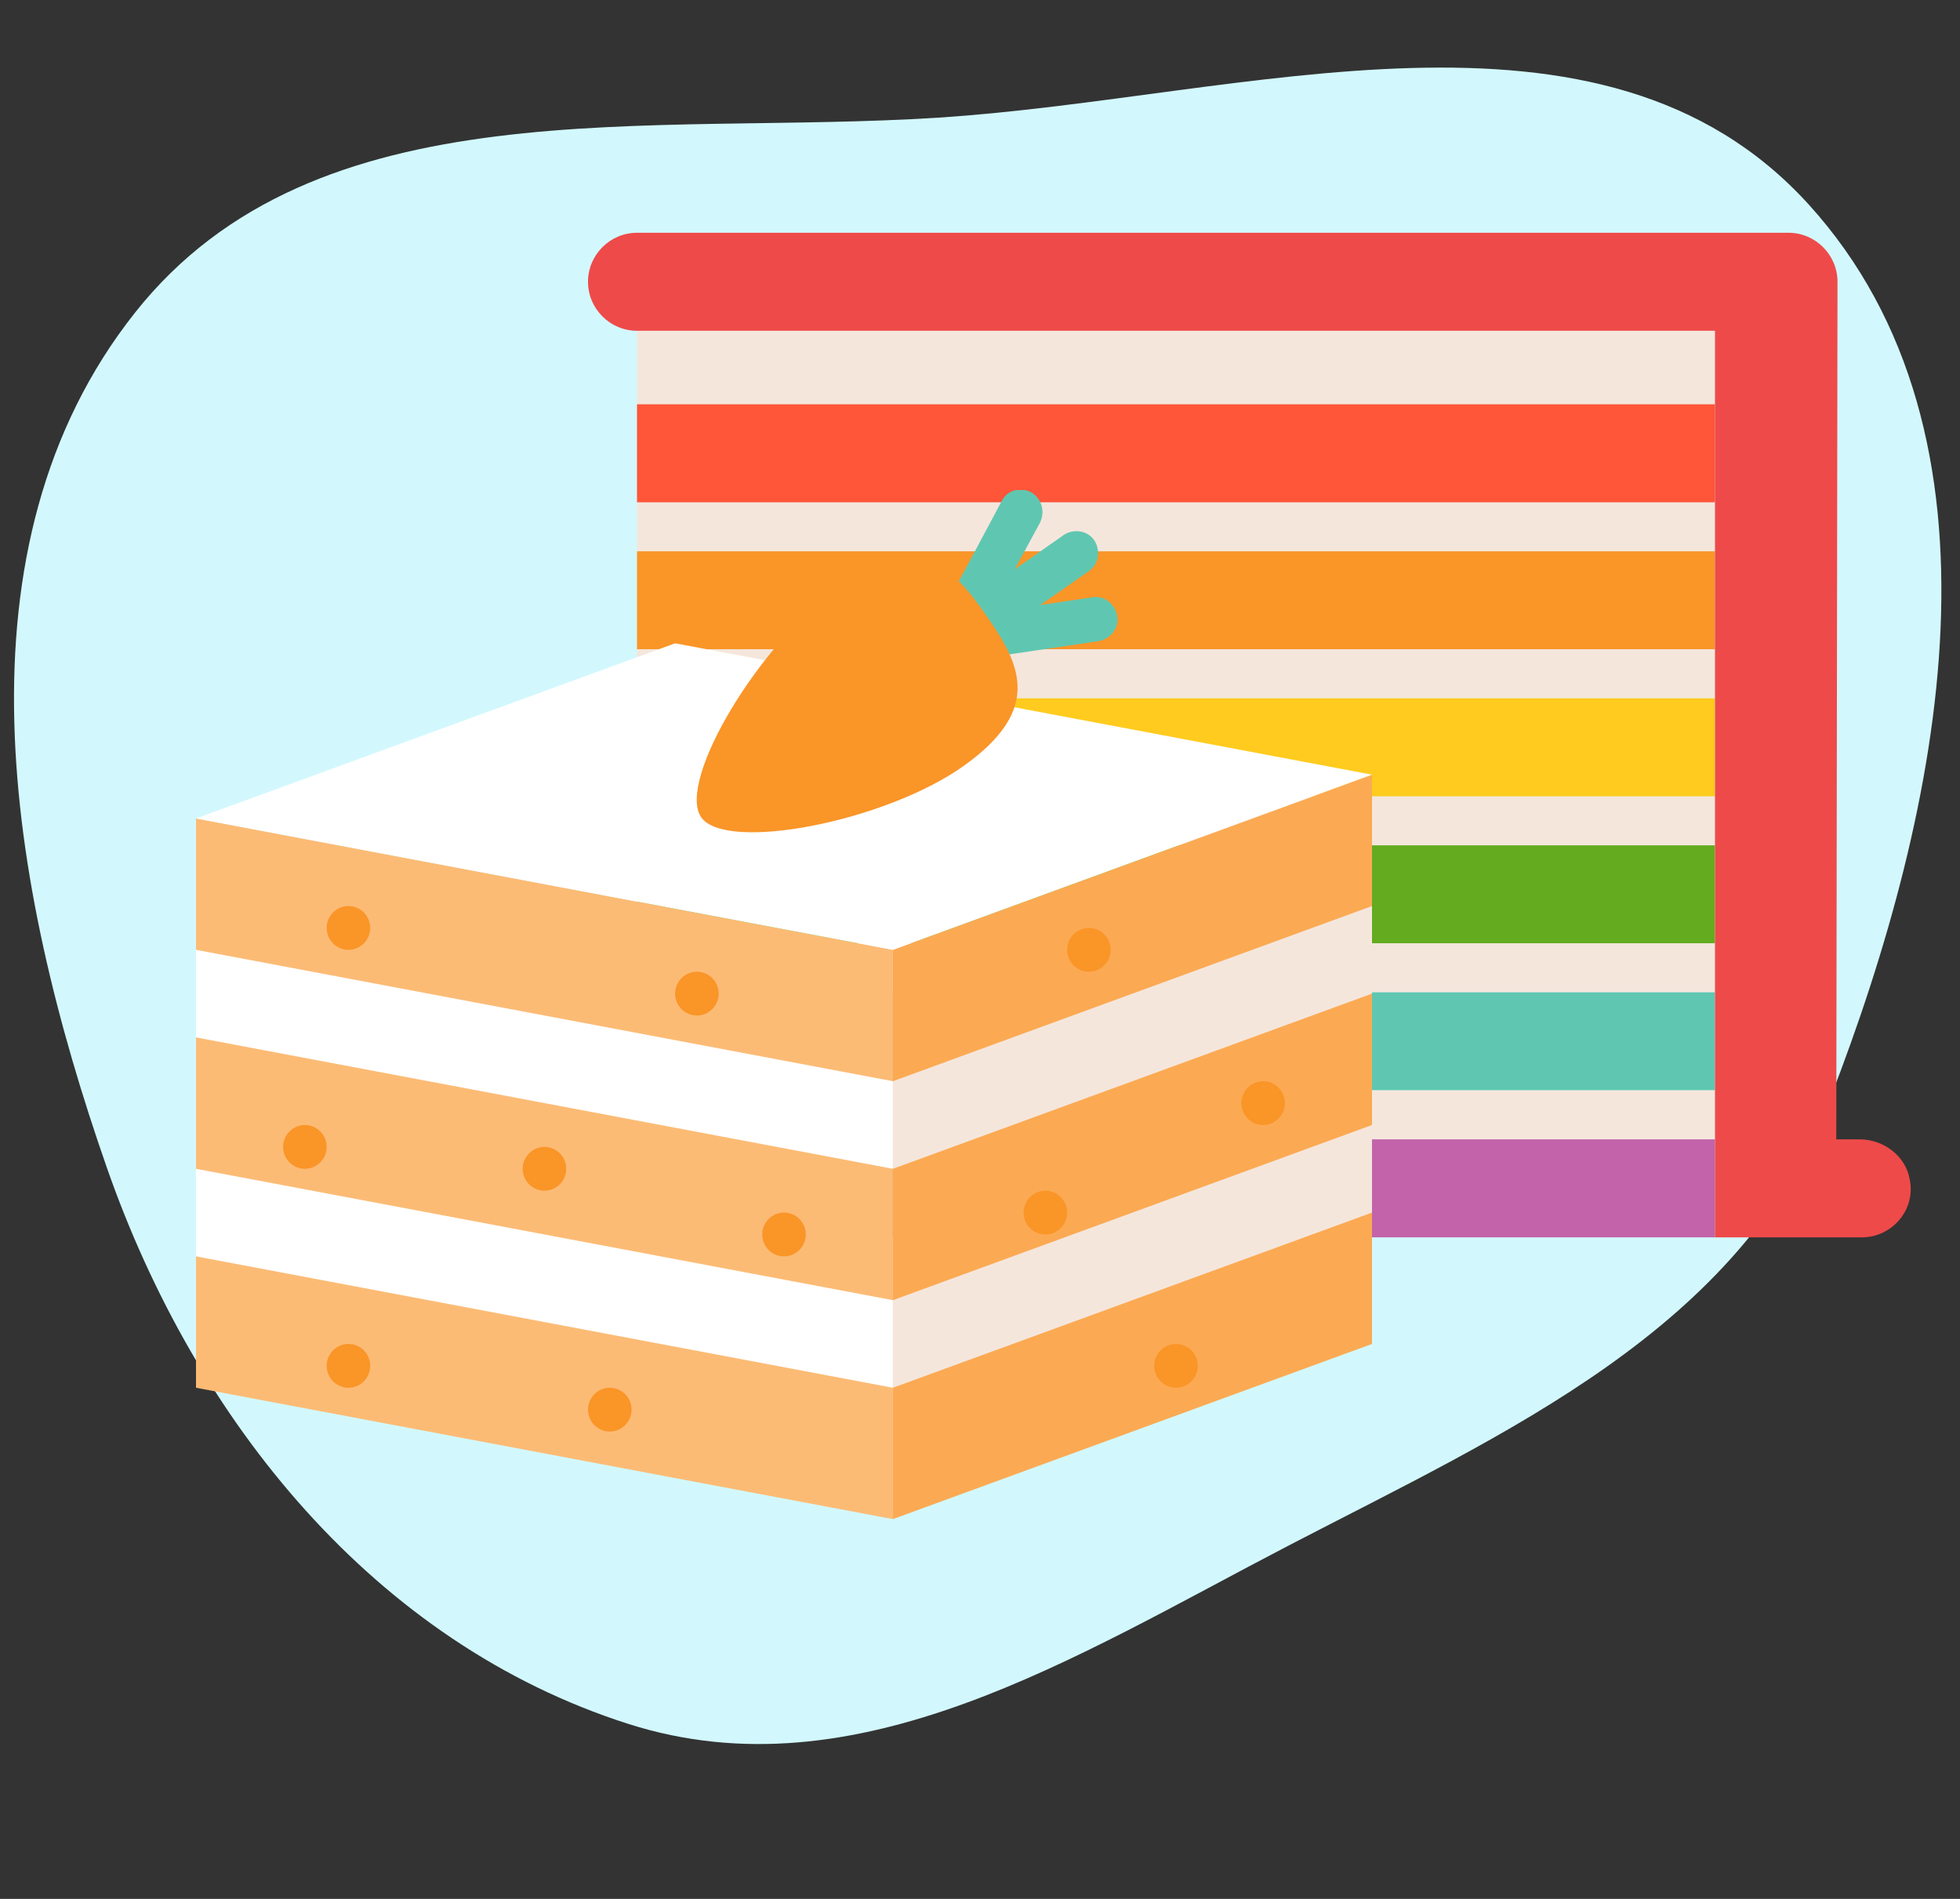 <svg width="160" height="155" viewBox="0 0 160 155" fill="none" xmlns="http://www.w3.org/2000/svg">
<rect x="0" y="0" width="160" height="155" fill="#333333" stroke="none"/>
<mask id="mask0" mask-type="alpha" maskUnits="userSpaceOnUse" x="0" y="0" width="160" height="155">
<rect width="160" height="155" fill="#C4C4C4"/>
</mask>
<g mask="url(#mask0)">
<path fill-rule="evenodd" clip-rule="evenodd" d="M8.729 95.329C0.656 72.229 -4.126 44.643 11.024 25.517C25.809 6.851 53.019 11.126 76.635 9.6C101.609 7.986 130.73 -1.941 147.648 16.689C164.789 35.567 158.632 65.862 149.383 89.714C142.086 108.53 122.985 116.908 105.199 126.155C87.795 135.202 69.942 146.675 51.28 140.712C30.591 134.101 15.953 116.001 8.729 95.329Z" fill="#D2F8FD"/>
</g>
<path d="M140 27H52V33H140V27Z" fill="#F5E6DC"/>
<path d="M140 41H52V45H140V41Z" fill="#F5E6DC"/>
<path d="M140 33H52V41H140V33Z" fill="#FF5538"/>
<path d="M140 45H52V53H140V45Z" fill="#FA9528"/>
<path d="M140 53H52V57H140V53Z" fill="#F5E6DC"/>
<path d="M140 65H52V69H140V65Z" fill="#F5E6DC"/>
<path d="M140 57H52V65H140V57Z" fill="#FFCB1E"/>
<path d="M140 69H52V77H140V69Z" fill="#64AB1F"/>
<path d="M140 77H52V81H140V77Z" fill="#F5E6DC"/>
<path d="M140 81H52V89H140V81Z" fill="#5FC7B1"/>
<path d="M140 89H52V93H140V89Z" fill="#F5E6DC"/>
<path d="M140 93H52V101H140V93Z" fill="#C363AA"/>
<path d="M151.8 93H149.9L150 23C150 20.8 148.2 19 146 19H52C49.8 19 48 20.8 48 23C48 25.2 49.8 27 52 27H140V101H149.8H152C154.4 101 156.4 98.8 155.9 96.3C155.6 94.4 153.8 93 151.8 93Z" fill="#EE4A4A"/>
<g clip-path="url(#clip0)">
<path d="M112 109.702L72.889 124V77.532L112 63.234V109.702Z" fill="#FBAA53"/>
<path d="M72.889 124L16 113.277V66.809L72.889 77.532V124Z" fill="#FCBB75"/>
<path d="M112 81.106L72.889 95.404V88.255L112 73.957V81.106Z" fill="#F5E6DC"/>
<path d="M72.889 95.404L16 84.68V77.531L72.889 88.255V95.404Z" fill="white"/>
<path d="M112 98.979L72.889 113.277V106.128L112 91.83V98.979Z" fill="#F5E6DC"/>
<path d="M72.889 113.277L16 102.553V95.404L72.889 106.128V113.277Z" fill="white"/>
<path d="M112 63.233L55.111 52.51L16 66.808L72.889 77.531L112 63.233Z" fill="white"/>
<path d="M56.889 82.893C57.871 82.893 58.667 82.093 58.667 81.106C58.667 80.118 57.871 79.318 56.889 79.318C55.907 79.318 55.111 80.118 55.111 81.106C55.111 82.093 55.907 82.893 56.889 82.893Z" fill="#FA9528"/>
<path d="M64 102.553C64.982 102.553 65.778 101.753 65.778 100.766C65.778 99.779 64.982 98.978 64 98.978C63.018 98.978 62.222 99.779 62.222 100.766C62.222 101.753 63.018 102.553 64 102.553Z" fill="#FA9528"/>
<path d="M49.778 116.852C50.76 116.852 51.556 116.052 51.556 115.065C51.556 114.078 50.76 113.277 49.778 113.277C48.796 113.277 48 114.078 48 115.065C48 116.052 48.796 116.852 49.778 116.852Z" fill="#FA9528"/>
<path d="M24.889 95.404C25.871 95.404 26.667 94.604 26.667 93.617C26.667 92.63 25.871 91.83 24.889 91.83C23.907 91.83 23.111 92.63 23.111 93.617C23.111 94.604 23.907 95.404 24.889 95.404Z" fill="#FA9528"/>
<path d="M28.445 113.276C29.426 113.276 30.222 112.475 30.222 111.488C30.222 110.501 29.426 109.701 28.445 109.701C27.463 109.701 26.667 110.501 26.667 111.488C26.667 112.475 27.463 113.276 28.445 113.276Z" fill="#FA9528"/>
<path d="M88.889 79.319C89.871 79.319 90.667 78.518 90.667 77.531C90.667 76.544 89.871 75.744 88.889 75.744C87.907 75.744 87.111 76.544 87.111 77.531C87.111 78.518 87.907 79.319 88.889 79.319Z" fill="#FA9528"/>
<path d="M103.111 91.83C104.093 91.83 104.889 91.03 104.889 90.043C104.889 89.056 104.093 88.256 103.111 88.256C102.129 88.256 101.333 89.056 101.333 90.043C101.333 91.03 102.129 91.83 103.111 91.83Z" fill="#FA9528"/>
<path d="M28.445 77.531C29.426 77.531 30.222 76.731 30.222 75.744C30.222 74.757 29.426 73.957 28.445 73.957C27.463 73.957 26.667 74.757 26.667 75.744C26.667 76.731 27.463 77.531 28.445 77.531Z" fill="#FA9528"/>
<path d="M85.333 100.766C86.315 100.766 87.111 99.966 87.111 98.979C87.111 97.992 86.315 97.191 85.333 97.191C84.352 97.191 83.556 97.992 83.556 98.979C83.556 99.966 84.352 100.766 85.333 100.766Z" fill="#FA9528"/>
<path d="M96 113.276C96.982 113.276 97.778 112.475 97.778 111.488C97.778 110.501 96.982 109.701 96 109.701C95.018 109.701 94.222 110.501 94.222 111.488C94.222 112.475 95.018 113.276 96 113.276Z" fill="#FA9528"/>
<path d="M44.444 97.192C45.426 97.192 46.222 96.391 46.222 95.404C46.222 94.417 45.426 93.617 44.444 93.617C43.463 93.617 42.667 94.417 42.667 95.404C42.667 96.391 43.463 97.192 44.444 97.192Z" fill="#FA9528"/>
<path d="M80.533 52.064C80 52.064 79.378 51.796 79.111 51.26C78.578 50.455 78.755 49.294 79.555 48.758L86.844 43.664C87.644 43.128 88.8 43.306 89.333 44.111C89.867 44.915 89.689 46.077 88.889 46.613L81.6 51.706C81.244 51.974 80.889 52.064 80.533 52.064Z" fill="#5FC7B1"/>
<path d="M81.6 53.494C80.711 53.494 80 52.869 79.822 51.975C79.644 50.992 80.355 50.098 81.333 49.92L89.155 48.758C90.133 48.579 91.022 49.294 91.2 50.277C91.378 51.26 90.666 52.154 89.689 52.332L81.866 53.494C81.778 53.494 81.689 53.494 81.6 53.494Z" fill="#5FC7B1"/>
<path d="M79.555 50.634C79.289 50.634 79.022 50.545 78.666 50.456C77.778 50.009 77.511 48.937 77.955 48.043L81.778 40.894C82.222 40 83.289 39.732 84.177 40.179C85.066 40.715 85.333 41.788 84.889 42.681L81.066 49.741C80.8 50.277 80.177 50.634 79.555 50.634Z" fill="#5FC7B1"/>
<path d="M80.533 50.277C83.378 54.298 85.067 57.962 78.666 62.52C72.266 67.077 59.289 69.579 57.244 66.72C55.2 63.771 62.044 52.422 68.444 47.954C74.933 43.307 77.778 46.256 80.533 50.277Z" fill="#FA9528"/>
</g>
<defs>
<clipPath id="clip0">
<rect x="16" y="40" width="96" height="84" fill="white"/>
</clipPath>
</defs>
</svg>
